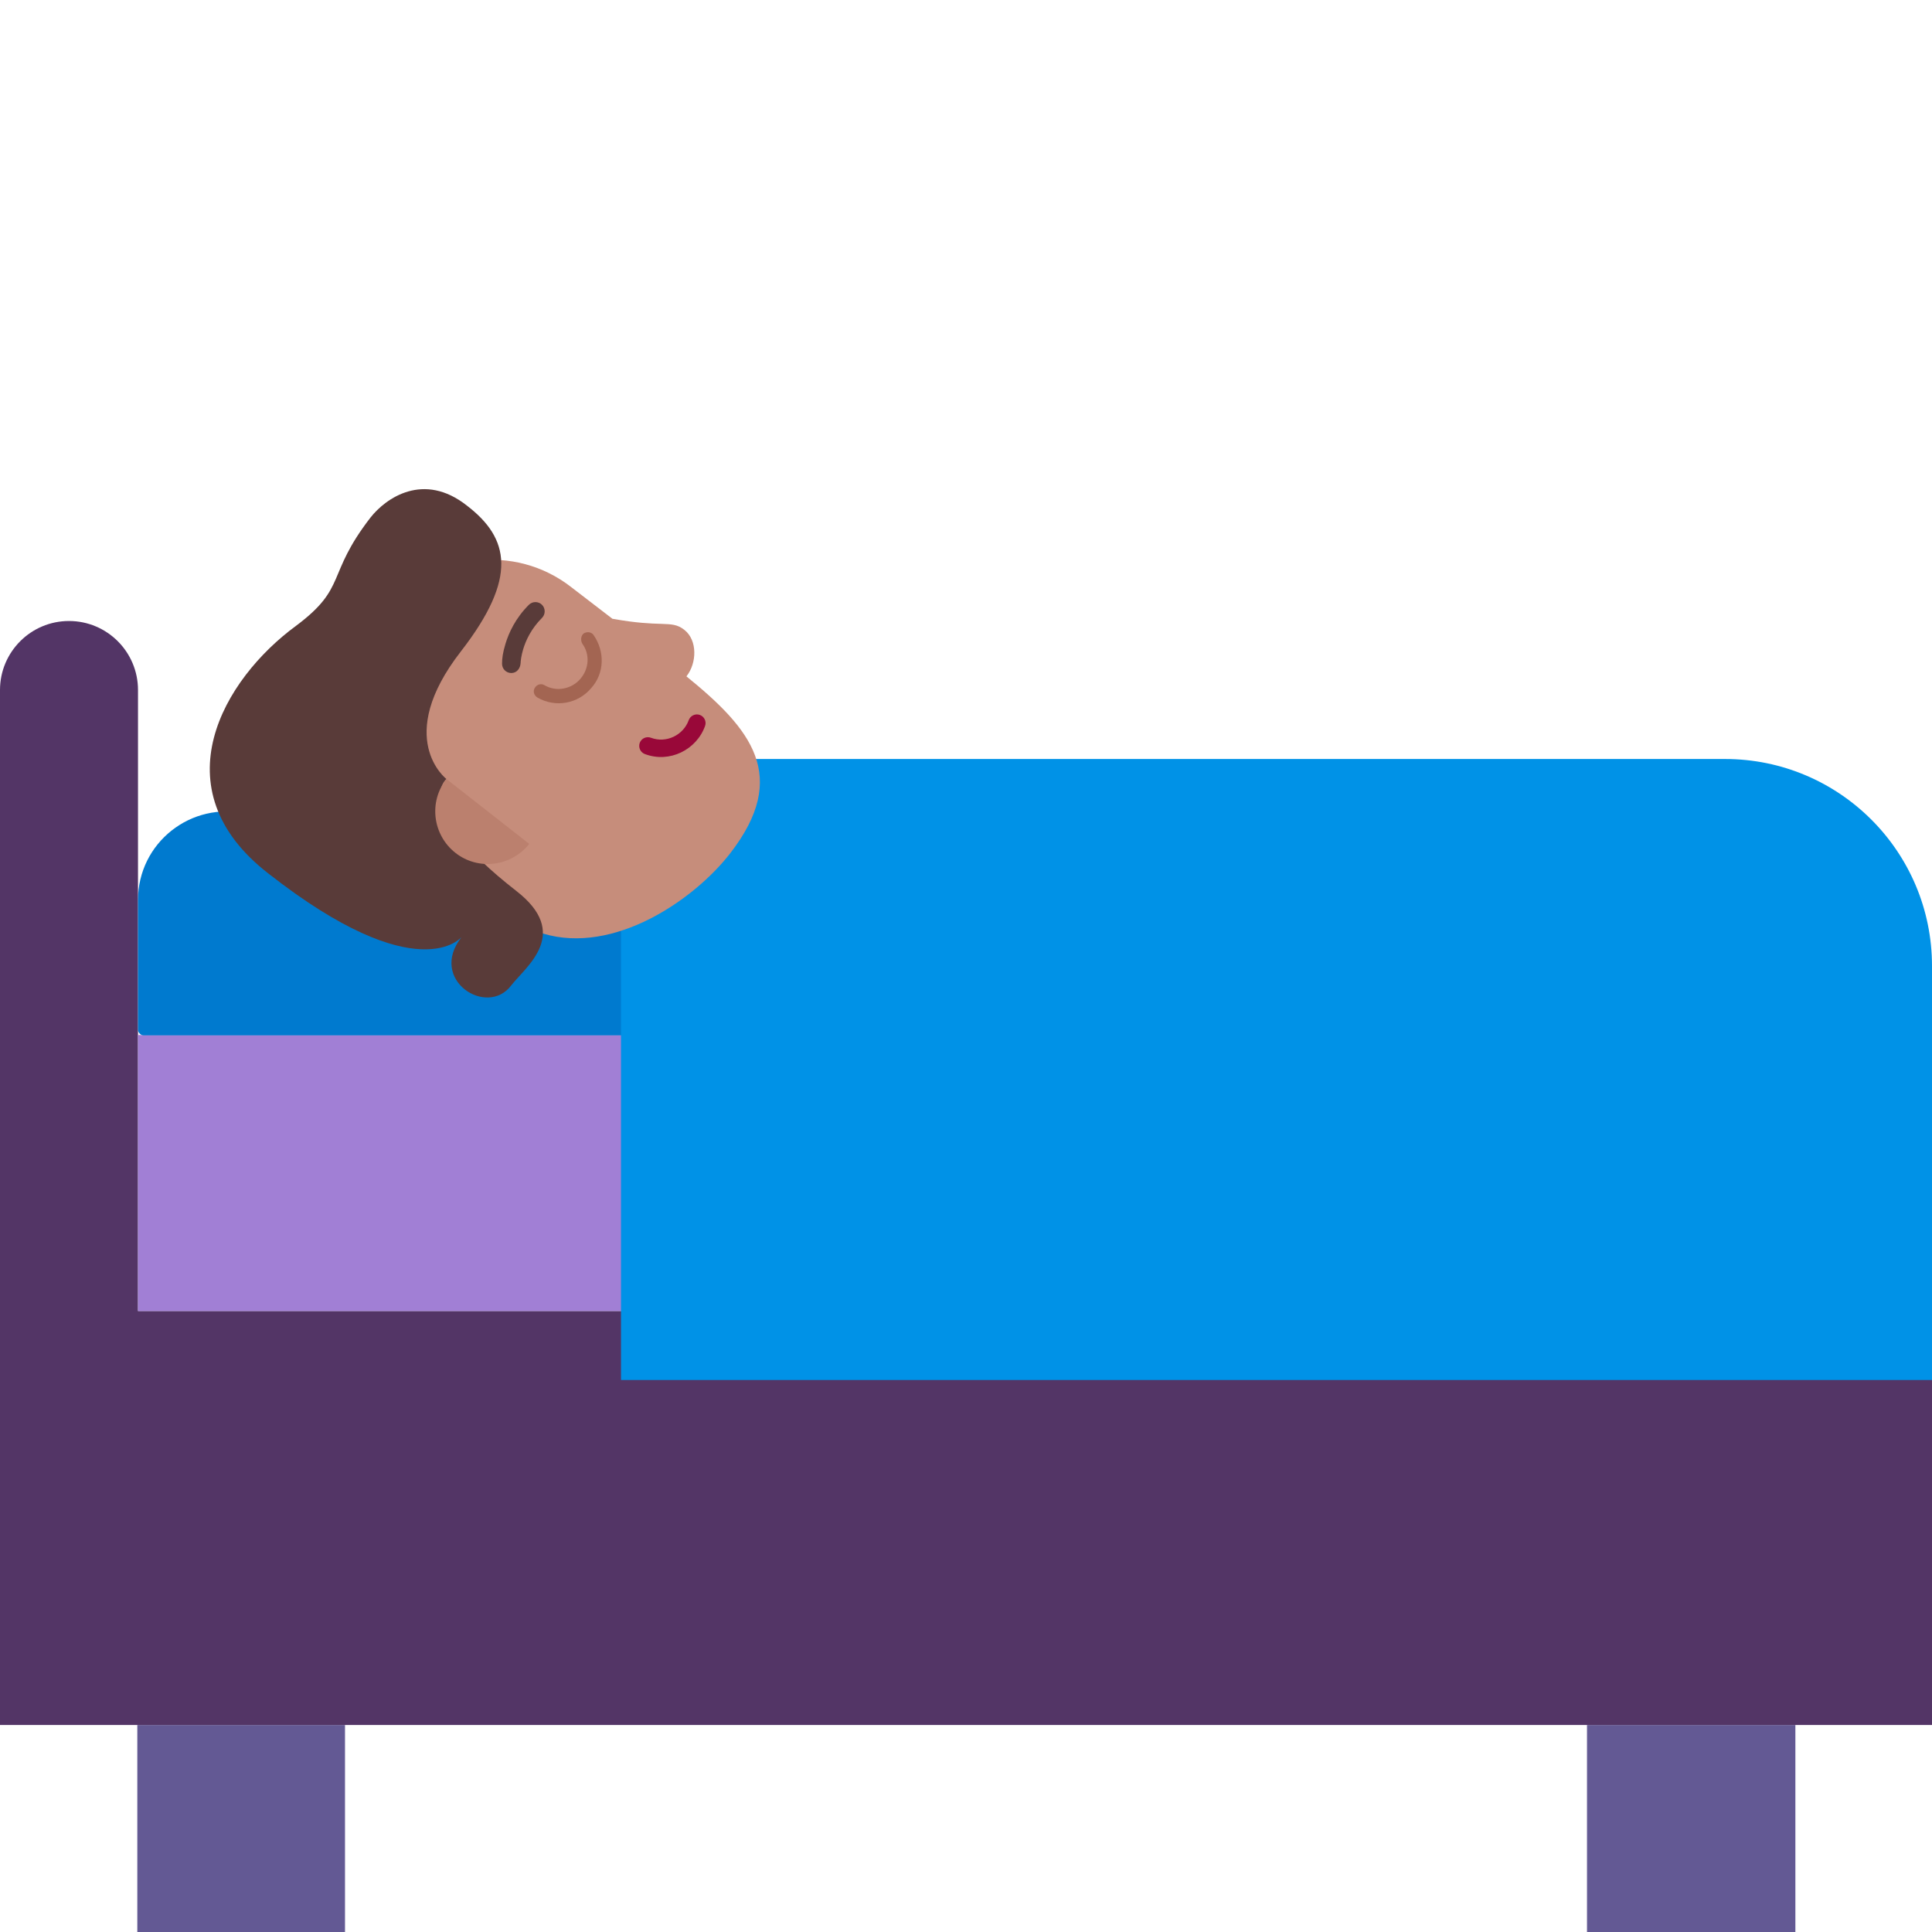 <svg viewBox="2 2 28 28" xmlns="http://www.w3.org/2000/svg">
<path d="M3.99 27H7V30H3.99V27Z" fill="#635994"/>
<path d="M25 27H28.02V30H25V27Z" fill="#635994"/>
<path d="M4 21V12C4 11.448 3.552 11 3 11C2.448 11 2 11.448 2 12V27H30V21H4Z" fill="#533566"/>
<path d="M30 17H4V21H30V17Z" fill="#A17FD5"/>
<path d="M10.34 14.915L5.58 13.795C4.77 13.605 4 14.215 4 15.045V16.925C4 16.965 4.04 17.005 4.08 17.005H11.33V16.165C11.33 15.565 10.92 15.055 10.34 14.915Z" fill="#007ACF"/>
<path d="M11 14C11 13.448 11.448 13 12 13H27C28.657 13 30 14.343 30 16V22H11V14Z" fill="#0092E7"/>
<path d="M12.58 14.37C12.06 15.04 10.9 15.84 9.87 15.53L8.59 14.98L7.22 14.44C6.4 13.8 6.25 12.62 6.89 11.8L7.64 10.84C8.28 10.02 9.46 9.87 10.28 10.51L10.876 10.968C10.88 10.969 10.885 10.969 10.89 10.97C11.227 11.03 11.432 11.037 11.574 11.041C11.739 11.047 11.818 11.049 11.92 11.13C12.11 11.28 12.1 11.61 11.95 11.8L11.948 11.802C12.883 12.562 13.454 13.245 12.58 14.37Z" fill="#C68D7B"/>
<path d="M8.68 11.44C7.7 12.7 8.47 13.29 8.47 13.29C8.47 13.29 7.94 13.71 9.48 14.91C10.28 15.53 9.63 16 9.41 16.28C9.06 16.75 8.2 16.2 8.69 15.58C8.69 15.58 8.06 16.36 5.89 14.66C4.3 13.43 5.24 11.84 6.29 11.07C7.04 10.51 6.72 10.34 7.37 9.5C7.59 9.22 8.14 8.83 8.77 9.33C9.38 9.8 9.51 10.37 8.68 11.44Z" fill="#593B39"/>
<path d="M8.47 13.29C8.21 13.62 8.27 14.1 8.6 14.36C8.93 14.62 9.41 14.56 9.67 14.23" fill="#BB806E"/>
<path fill-rule="evenodd" clip-rule="evenodd" d="M12.142 12.361C12.208 12.385 12.242 12.457 12.218 12.522C12.095 12.866 11.704 13.064 11.345 12.928C11.28 12.903 11.248 12.83 11.272 12.765C11.297 12.7 11.369 12.668 11.434 12.692C11.656 12.776 11.904 12.654 11.981 12.438C12.005 12.372 12.077 12.338 12.142 12.361Z" fill="#990839"/>
<path d="M10.57 11.97C10.38 12.2 10.05 12.26 9.79 12.11C9.74 12.08 9.72 12.02 9.75 11.97C9.78 11.92 9.84 11.9 9.89 11.93C10.06 12.03 10.28 11.99 10.41 11.84C10.54 11.69 10.55 11.48 10.44 11.33C10.41 11.28 10.42 11.21 10.46 11.18C10.51 11.15 10.57 11.16 10.6 11.2C10.77 11.44 10.76 11.76 10.57 11.97Z" fill="#A36552"/>
<path d="M9.855 10.765C9.907 10.818 9.907 10.902 9.855 10.955C9.699 11.111 9.621 11.28 9.582 11.41C9.553 11.507 9.546 11.582 9.545 11.609C9.541 11.685 9.492 11.754 9.41 11.754C9.336 11.754 9.276 11.694 9.276 11.62C9.276 11.541 9.287 11.46 9.325 11.333C9.374 11.17 9.471 10.959 9.665 10.765C9.717 10.713 9.803 10.713 9.855 10.765Z" fill="#593B39"/>
</svg>
